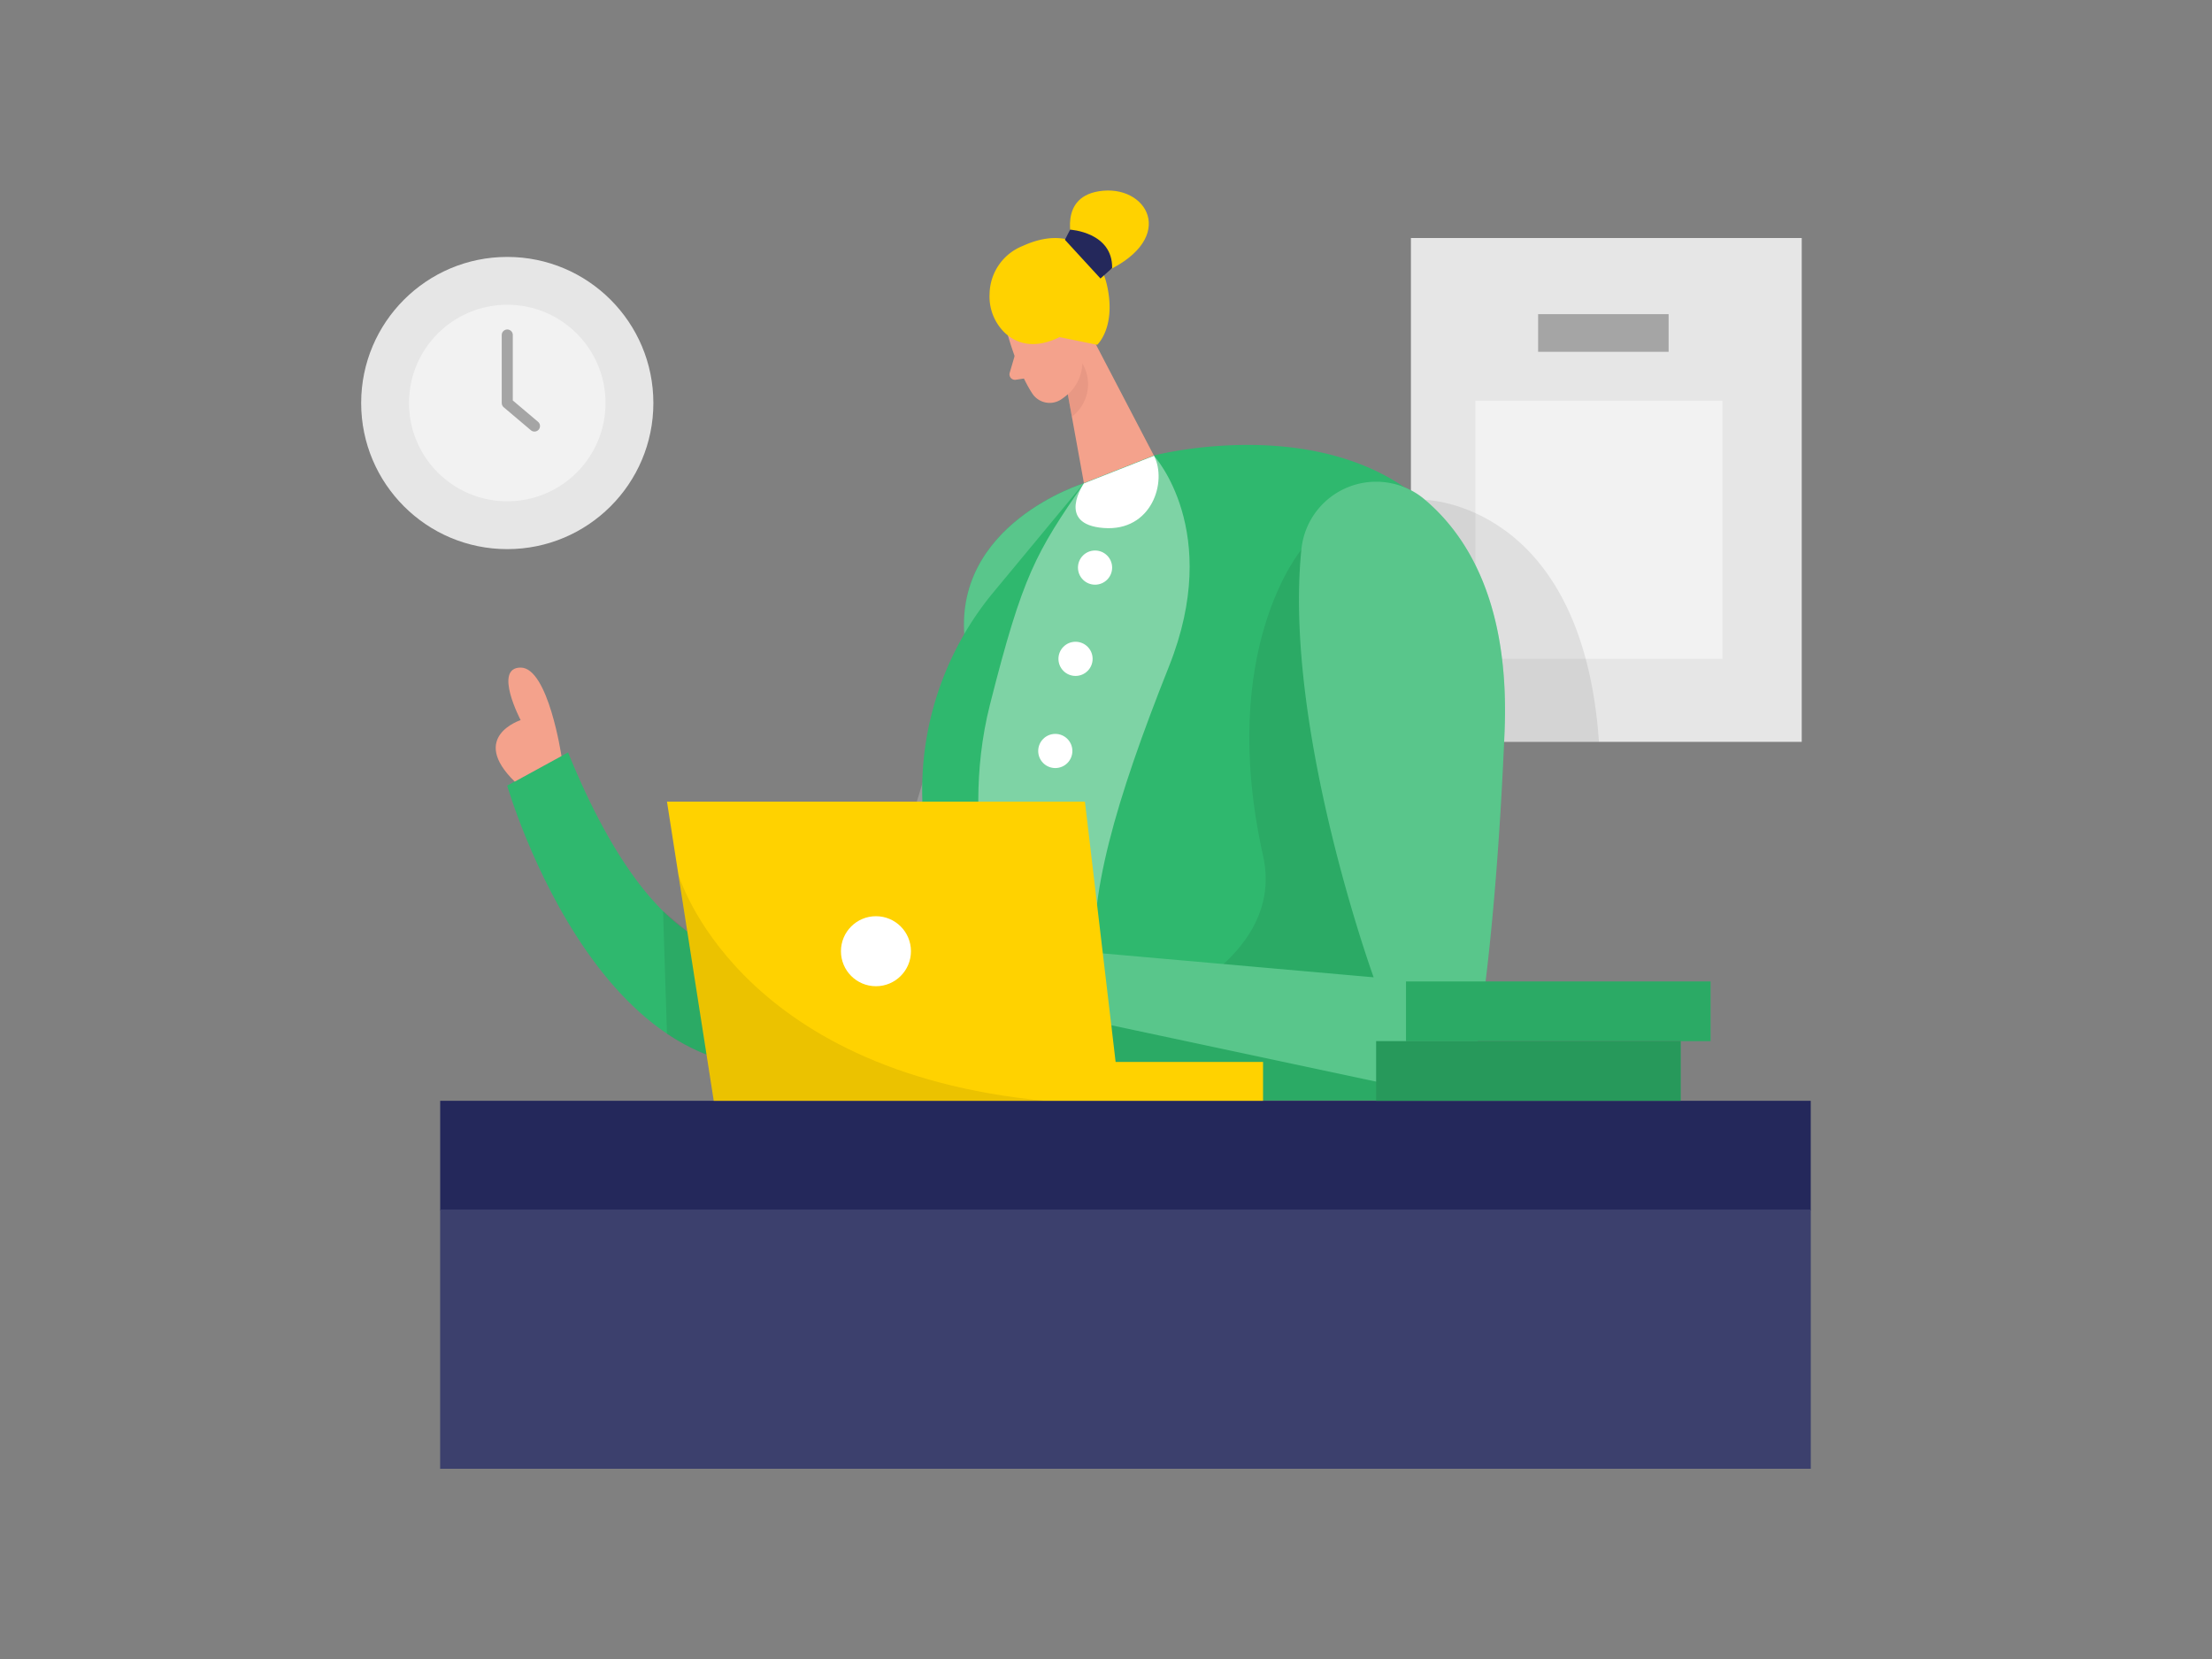 <svg id="Layer_1" data-name="Layer 1" xmlns="http://www.w3.org/2000/svg" viewBox="0 0 400 300"><rect x="0" y="0" width="400" height="300" fill="#808080" stroke="none"/><title>#17 receptionist</title><rect x="255.14" y="43.04" width="70.67" height="91.11" fill="#e6e6e6"/><path d="M196,87.37s-24.07,7.36-21.5,28.69-38.11,102.67-71.78,20l-11,6s18.34,64,60.34,48.31S206.28,135.67,196,87.37Z" fill="#2fb86e"/><path d="M152.07,190.4c42-15.67,54.21-54.73,43.94-103,0,0-24.07,7.36-21.5,28.69" fill="#fff" opacity="0.2"/><path d="M183.49,64.33l-.88,3a1,1,0,0,0,1.16,1.33l2.51-.38Z" fill="#f4a28c"/><path d="M182,59.69s1.86,7.25,4.7,11.51a3.75,3.75,0,0,0,5.23,1c2.12-1.45,4.58-4,4.05-8l-.06-6.91a6.72,6.72,0,0,0-5.18-5.79C185.77,50,180.66,55.32,182,59.69Z" fill="#f4a28c"/><polygon points="197.09 60.21 208.68 82.42 196.01 87.37 192.22 66.49 197.09 60.21" fill="#f4a28c"/><path d="M191,64.5s-.91-2.74,1.21-3.25,3.45,3.44.8,4.79Z" fill="#f4a28c"/><path d="M193.1,71.34a8,8,0,0,0,2.63-5.61,7.37,7.37,0,0,1-1.9,9.62Z" fill="#ce8172" opacity="0.31"/><rect x="266.8" y="72.46" width="44.67" height="46.69" fill="#f2f2f2"/><path d="M257.71,90.4s28.43.41,31.43,43.74H271.23Z" opacity="0.08"/><rect x="79.6" y="199.06" width="247.84" height="19.8" fill="#24285b"/><path d="M196,87.37l12.67-5s31.22-8.19,49.72,9.31-7,107.33-7,107.33H184.06l-13.71-36.41a56.06,56.06,0,0,1,9.26-55.46Z" fill="#2fb86e"/><path d="M235.33,99.4s-15.26,18-6.93,55.33c4.74,21.22-27.29,30.7-27.29,30.7l-1.67,13.63h58V174.78Z" opacity="0.08"/><path d="M208.68,82.42S221.15,96,211.4,120.48s-14.75,42-13.25,55L181.8,173S173,151.23,179,127.48,187.35,100,196,87.37Z" fill="#fff" opacity="0.38"/><path d="M235.33,99.4a13.58,13.58,0,0,1,22.38-9c7.94,6.75,15.32,19.17,14.36,42-1.16,27.66-3.31,45.67-4.91,55.91a10.35,10.35,0,0,1-12.39,8.54l-61.64-13.12,1.8-11.72,53.47,4.72S232.06,131.67,235.33,99.4Z" fill="#2fb86e"/><path d="M235.33,99.4a13.58,13.58,0,0,1,22.38-9c7.94,6.75,15.32,19.17,14.36,42-1.16,27.66-3.31,45.67-4.91,55.91a10.35,10.35,0,0,1-12.39,8.54l-61.64-13.12,1.8-11.72,53.47,4.72S232.06,131.67,235.33,99.4Z" fill="#fff" opacity="0.2"/><rect x="79.6" y="218.73" width="247.84" height="46.87" fill="#24285b"/><rect x="79.6" y="218.73" width="247.84" height="46.87" fill="#fff" opacity="0.11"/><polygon points="129.07 199.06 120.61 144.96 196.19 144.96 201.74 192.03 228.4 192.03 228.4 199.06 129.07 199.06" fill="#ffd200"/><path d="M181.68,60.16c1.9,1.78,5.07,3.17,9.92.8l6.81,1.39s3.3-3,1.89-10.2-7-11.5-15.35-7.68a9.49,9.49,0,0,0-6,8.67A9.1,9.1,0,0,0,181.68,60.16Z" fill="#ffd200"/><path d="M194,44s-3-8.76,5.49-9.51,13.56,9.24-.72,15.14Z" fill="#ffd200"/><path d="M193.51,41.53s7.7.43,7.6,6.95L199,50.36l-6.43-7Z" fill="#24285b"/><path d="M208.68,82.42l-12.67,5s-5.16,7.4,3.57,8.06S211.1,87.07,208.68,82.42Z" fill="#fff"/><circle cx="158.4" cy="172.01" r="6.33" fill="#fff"/><circle cx="198.02" cy="102.64" r="3.09" fill="#fff"/><circle cx="194.49" cy="119.14" r="3.09" fill="#fff"/><circle cx="190.83" cy="135.8" r="3.09" fill="#fff"/><path d="M101.53,136.72s-2.38-16-7.38-16,0,9.5,0,9.5-9.39,3-1.07,11.12Z" fill="#f4a28c"/><rect x="248.85" y="188.27" width="55.08" height="10.79" fill="#2fb86e"/><rect x="254.25" y="177.48" width="55.08" height="10.79" fill="#2fb86e"/><rect x="248.85" y="188.27" width="55.08" height="10.79" opacity="0.17"/><rect x="254.25" y="177.48" width="55.08" height="10.79" opacity="0.08"/><circle cx="91.73" cy="72.88" r="26.42" fill="#e6e6e6"/><circle cx="91.73" cy="72.88" r="17.77" fill="#f2f2f2"/><polyline points="91.73 60.58 91.73 72.88 96.65 77.04" fill="none" stroke="#a5a5a5" stroke-linecap="round" stroke-linejoin="round" stroke-width="2"/><path d="M122.66,158.06s10.14,35.66,66.27,41H129.07Z" opacity="0.08"/><rect x="278.14" y="56.81" width="23.6" height="6.81" fill="#a5a5a5"/><path d="M119.9,164.75l.71,22.18a37.26,37.26,0,0,0,7.15,3.79l-3.48-22.29Z" opacity="0.08"/></svg>